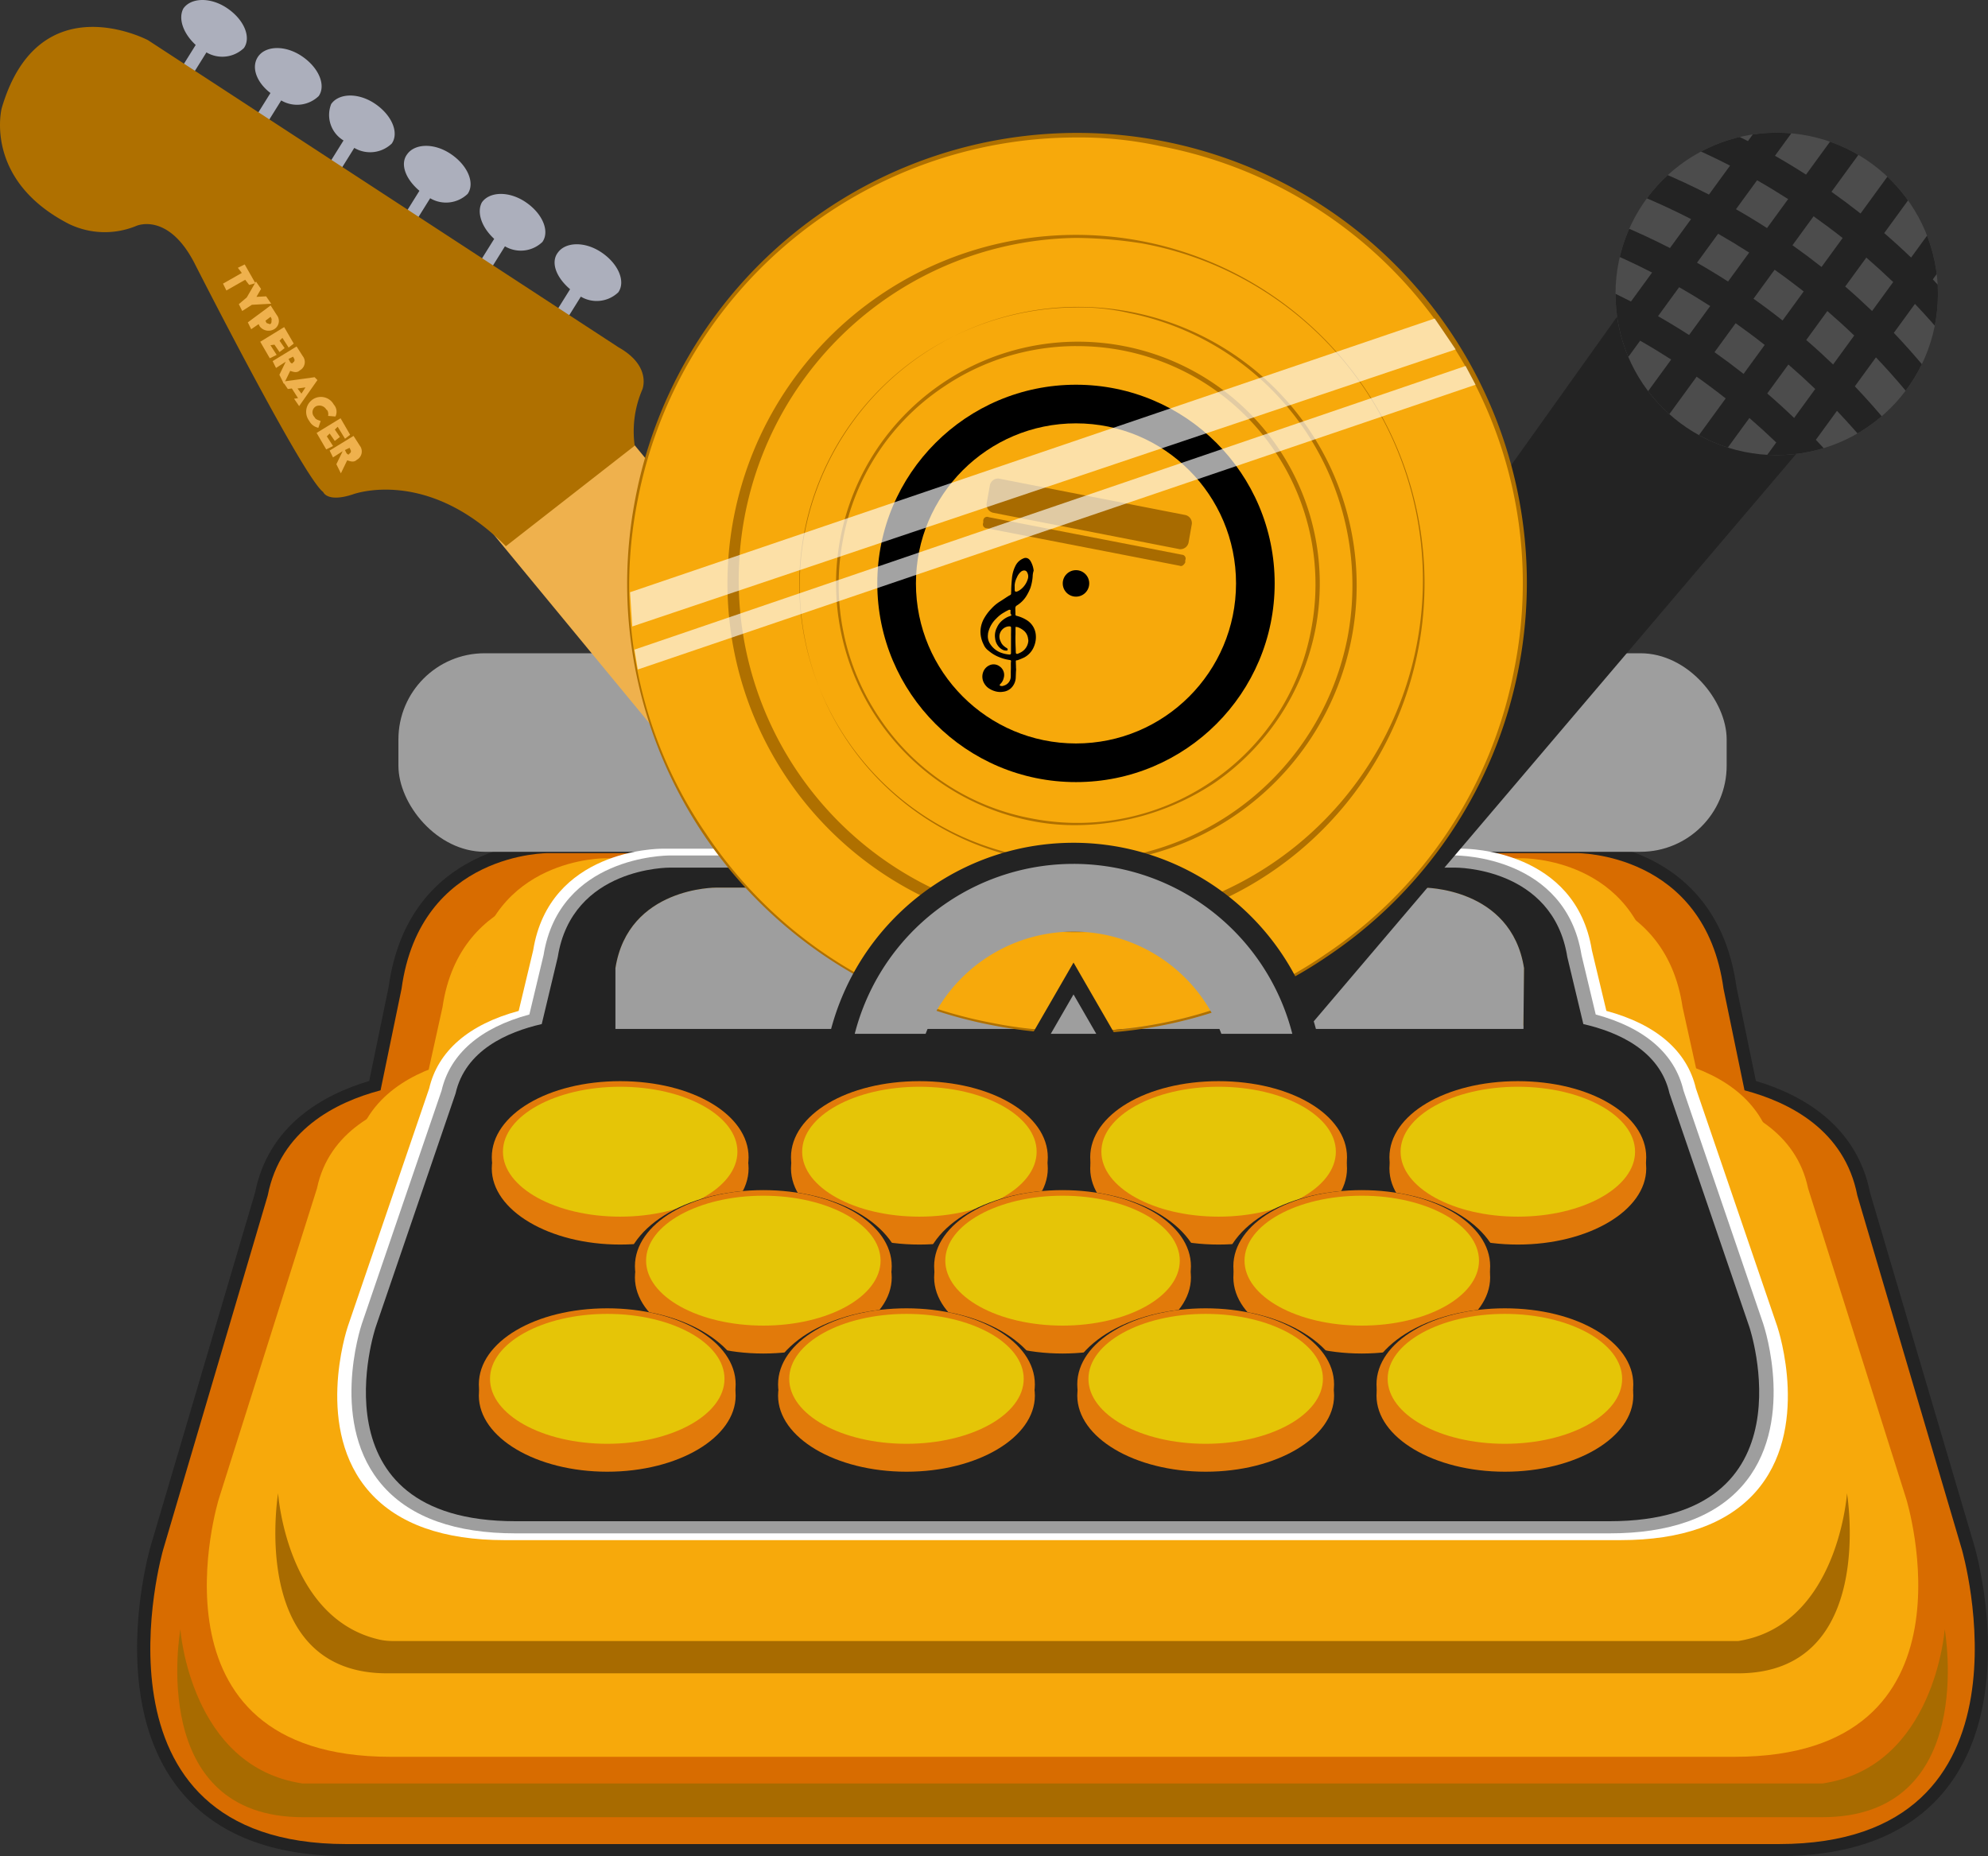 <svg xmlns="http://www.w3.org/2000/svg" xmlns:xlink="http://www.w3.org/1999/xlink" width="406.944" height="379.939" viewBox="0 0 406.944 379.939">
  <rect x="0" y="0" width="406.944" height="379.939" fill="#333333" stroke="none"/>
  <defs>
    <clipPath id="clip-path">
      <path d="M313.162,53.089l-3.657,5.016a141.472,141.472,0,0,1,20.693,8.63L318.561,82.7q2.8,1.44,5.538,3l11.637-15.961q3.231,1.845,6.357,3.855L330.456,89.553q2.644,1.7,5.21,3.517L347.3,77.109q3.032,2.145,5.949,4.449L341.615,97.519q2.467,1.947,4.848,4L358.1,85.563q2.813,2.431,5.5,5.011l-11.637,15.961q2.271,2.183,4.448,4.468l11.637-15.961a141.45,141.45,0,0,1,12.143,14.6l3.657-5.016a141.431,141.431,0,0,0-12.142-14.6l4.322-5.928a141.663,141.663,0,0,1,12.143,14.6l3.657-5.016a141.314,141.314,0,0,0-12.142-14.6l4.322-5.929a141.568,141.568,0,0,1,12.143,14.6l3.657-5.017a141.653,141.653,0,0,0-12.142-14.6l4.322-5.928a141.45,141.45,0,0,1,12.143,14.6l3.657-5.016a141.569,141.569,0,0,0-12.142-14.6l12.3-16.874q-2.175-2.284-4.448-4.467L391.2,52.724q-2.685-2.58-5.5-5.011L398,30.84q-2.38-2.058-4.848-4.006l-12.3,16.873q-2.916-2.3-5.949-4.448l12.3-16.873q-2.565-1.816-5.21-3.517l-12.3,16.873q-3.126-2.01-6.357-3.856l12.3-16.873q-2.733-1.56-5.538-3L357.8,28.885a141.472,141.472,0,0,0-20.693-8.63l-3.657,5.016a141.518,141.518,0,0,1,20.693,8.63l-4.323,5.928a141.536,141.536,0,0,0-20.693-8.63l-3.657,5.017a141.518,141.518,0,0,1,20.693,8.63l-4.323,5.928a141.427,141.427,0,0,0-20.693-8.63l-3.657,5.016a141.582,141.582,0,0,1,20.693,8.63l-4.322,5.929A141.484,141.484,0,0,0,313.162,53.089Zm37.8,19,4.323-5.929q3.032,2.146,5.949,4.449l-4.323,5.928Q353.994,74.239,350.961,72.093Zm7.98-10.945,4.323-5.928q3.032,2.145,5.949,4.448L364.89,65.6Q361.974,63.295,358.941,61.148Zm8.315,24.41q-2.685-2.58-5.5-5.011l4.322-5.929q2.813,2.432,5.5,5.011Zm7.98-10.945q-2.685-2.578-5.5-5.011l4.322-5.928q2.813,2.43,5.5,5.011Zm12.3-16.873-4.322,5.928q-2.685-2.578-5.5-5.011l4.322-5.928Q384.853,55.161,387.538,57.74Zm-10.346-9.016-4.322,5.928q-2.916-2.3-5.949-4.449l4.323-5.928Q374.275,46.42,377.192,48.724ZM359.676,36.9q3.23,1.845,6.357,3.855l-4.323,5.929q-3.124-2.01-6.357-3.856ZM351.7,47.847q3.229,1.845,6.357,3.856l-4.323,5.928q-3.125-2.01-6.357-3.855Zm-7.98,10.945q3.23,1.845,6.357,3.855l-4.323,5.929q-3.125-2.01-6.356-3.856Z" fill="none"/>
    </clipPath>
    <clipPath id="clip-path-2">
      <rect x="169.209" y="146.449" width="101.897" height="65.175" fill="none"/>
    </clipPath>
  </defs>
  <g id="Layer_2" data-name="Layer 2">
    <g id="Layer_1-2" data-name="Layer 1">
      <g>
        <g>
          <path d="M70.877,379.939c-15.1,0-26.434-4.4-33.7-13.067C21.817,348.534,30.428,317.9,30.8,316.61l21.4-72.444c2.745-13.815,13.886-20.066,23.377-22.893l3.977-19.25c4.072-29.51,31.512-29.848,32.679-29.848H322.744c1.2,0,28.637.338,32.709,29.848l3.977,19.25c9.491,2.827,20.633,9.077,23.378,22.893L404.2,316.6c.378,1.308,8.99,31.937-6.374,50.275-7.264,8.67-18.6,13.067-33.7,13.067Z" fill="#232323"/>
          <path id="main_body" data-name="main body" d="M401.614,317.241l-21.42-72.533c-2.6-13.35-13.832-19.068-23.093-21.519l-4.294-20.783c-3.826-28.051-30.062-27.772-30.062-27.772H112.26s-26.236-.279-30.063,27.772L77.9,223.189c-9.261,2.451-20.49,8.169-23.093,21.519L33.39,317.241s-17.4,60.239,37.486,60.239H364.128C419.019,377.48,401.614,317.241,401.614,317.241Z" fill="#d86c00"/>
        </g>
        <rect x="81.557" y="133.723" width="271.891" height="40.639" rx="17.634" fill="#9e9e9e"/>
        <path id="second_body" data-name="second body" d="M390.212,306.826,370.118,243.26c-2.443-11.7-12.976-16.711-21.663-18.859l-4.028-18.214c-3.589-24.583-28.2-24.338-28.2-24.338H118.778s-24.611-.245-28.2,24.338L86.55,224.4c-8.688,2.148-19.221,7.16-21.663,18.859L44.793,306.826s-16.326,52.792,35.165,52.792H355.047C406.538,359.618,390.212,306.826,390.212,306.826Z" fill="#f7a90b"/>
        <path id="second_body-2" data-name="second body" d="M382.1,297.529l-19.115-61.97c-2.324-11.406-12.344-16.291-20.608-18.385l-3.832-17.757c-3.414-23.966-26.827-23.728-26.827-23.728H123.882s-23.413-.238-26.828,23.728l-3.832,17.757c-8.264,2.094-18.284,6.979-20.608,18.385L53.5,297.529S37.967,349,86.951,349h261.7C397.632,349,382.1,297.529,382.1,297.529Z" fill="#f7a90b"/>
        <path d="M363.8,271.5l-16.648-48.689c-1.783-7.665-8.1-13.129-18.326-15.881l-2.967-12.4c-3.309-20.56-25.416-20.8-26.38-20.8H135.5c-.942,0-23.047.238-26.358,20.8l-2.966,12.405c-10.226,2.752-16.543,8.217-18.325,15.881L71.2,271.516c-.288.861-6.918,21.222,4.535,33.994,5.8,6.473,15.075,9.755,27.554,9.755H331.717c12.48,0,21.75-3.282,27.554-9.755C370.725,292.738,364.094,272.377,363.8,271.5Zm-50.074-61.563H124.147V197.251c2.683-16.985,21.076-16.816,21.076-16.816H292.785s18.393-.17,21.075,16.815Z" fill="#fff"/>
        <path d="M311.971,198.178c-2.63-16.652-20.662-16.486-20.662-16.486H146.64s-18.032-.166-20.663,16.486v12.439H311.841Z" fill="#9e9e9e"/>
        <g>
          <path d="M360.934,270.973l-16.323-47.734c-1.747-7.515-7.942-12.873-17.966-15.571l-2.908-12.161c-3.245-20.157-24.918-20.391-25.863-20.391H137.108c-.922,0-22.595.234-25.84,20.391l-2.908,12.161c-10.025,2.7-16.219,8.056-17.966,15.571L74.067,270.987c-.282.843-6.782,20.8,4.446,33.327,5.691,6.346,14.78,9.564,27.014,9.564H329.478c12.235,0,21.323-3.218,27.013-9.564C367.72,291.792,361.22,271.83,360.934,270.973Zm-49.093-60.356H125.978V198.178c2.63-16.652,20.662-16.486,20.662-16.486H291.309s18.032-.166,20.662,16.486Z" fill="#9e9e9e"/>
          <path d="M358.105,271.661,341.747,223.82c-1.989-8.805-10.564-12.577-17.636-14.193l-3.279-13.708c-2.922-18.5-22.958-18.318-22.958-18.318H137.131s-20.036-.184-22.958,18.318l-3.279,13.708c-7.072,1.616-15.647,5.388-17.635,14.193L76.9,271.661s-13.291,39.733,28.627,39.733H329.478C371.4,311.394,358.105,271.661,358.105,271.661Zm-46.264-61.044H125.978V198.178c2.63-16.652,20.662-16.486,20.662-16.486H291.309s18.032-.166,20.662,16.486Z" fill="#232323"/>
        </g>
        <ellipse cx="126.951" cy="239.18" rx="26.284" ry="15.581" fill="#bfbb1f"/>
        <path d="M126.951,257.046c-16.02,0-28.569-7.847-28.569-17.866s12.549-17.866,28.569-17.866,28.57,7.848,28.57,17.866S142.971,257.046,126.951,257.046Z" fill="#232323"/>
        <ellipse cx="126.951" cy="239.18" rx="26.284" ry="15.581" fill="#e27a0a"/>
        <path d="M126.951,252.475c-14.738,0-26.283-6.844-26.283-15.581s11.545-15.58,26.283-15.58,26.284,6.844,26.284,15.58S141.69,252.475,126.951,252.475Z" fill="#e27a0a"/>
        <ellipse cx="126.951" cy="235.752" rx="23.998" ry="13.295" fill="#e5c507"/>
        <ellipse cx="188.201" cy="239.18" rx="26.284" ry="15.581" fill="#bfbb1f"/>
        <path d="M188.2,257.046c-16.02,0-28.57-7.847-28.57-17.866s12.55-17.866,28.57-17.866,28.569,7.848,28.569,17.866S204.221,257.046,188.2,257.046Z" fill="#232323"/>
        <ellipse cx="188.201" cy="239.18" rx="26.284" ry="15.581" fill="#e27a0a"/>
        <path d="M188.2,252.475c-14.739,0-26.284-6.844-26.284-15.581s11.545-15.58,26.284-15.58,26.284,6.844,26.284,15.58S202.939,252.475,188.2,252.475Z" fill="#e27a0a"/>
        <ellipse cx="188.201" cy="235.752" rx="23.998" ry="13.295" fill="#e5c507"/>
        <ellipse cx="249.45" cy="239.18" rx="26.284" ry="15.581" fill="#bfbb1f"/>
        <path d="M249.45,257.046c-16.02,0-28.569-7.847-28.569-17.866s12.549-17.866,28.569-17.866,28.569,7.848,28.569,17.866S265.47,257.046,249.45,257.046Z" fill="#232323"/>
        <ellipse cx="249.45" cy="239.18" rx="26.284" ry="15.581" fill="#e27a0a"/>
        <path d="M249.45,252.475c-14.738,0-26.284-6.844-26.284-15.581s11.546-15.58,26.284-15.58,26.284,6.844,26.284,15.58S264.188,252.475,249.45,252.475Z" fill="#e27a0a"/>
        <ellipse cx="249.45" cy="235.752" rx="23.998" ry="13.295" fill="#e5c507"/>
        <ellipse cx="310.7" cy="239.18" rx="26.284" ry="15.581" fill="#bfbb1f"/>
        <path d="M310.7,257.046c-16.02,0-28.57-7.847-28.57-17.866s12.55-17.866,28.57-17.866,28.569,7.848,28.569,17.866S326.72,257.046,310.7,257.046Z" fill="#232323"/>
        <ellipse cx="310.7" cy="239.18" rx="26.284" ry="15.581" fill="#e27a0a"/>
        <path d="M310.7,252.475c-14.739,0-26.284-6.844-26.284-15.581s11.545-15.58,26.284-15.58,26.283,6.844,26.283,15.58S325.438,252.475,310.7,252.475Z" fill="#e27a0a"/>
        <ellipse cx="310.7" cy="235.752" rx="23.998" ry="13.295" fill="#e5c507"/>
        <ellipse cx="156.253" cy="261.484" rx="26.284" ry="15.581" fill="#bfbb1f"/>
        <path d="M156.253,279.35c-16.02,0-28.569-7.848-28.569-17.866s12.549-17.866,28.569-17.866,28.569,7.847,28.569,17.866S172.273,279.35,156.253,279.35Z" fill="#232323"/>
        <ellipse cx="156.253" cy="261.484" rx="26.284" ry="15.581" fill="#e27a0a"/>
        <path d="M156.253,274.779c-14.738,0-26.284-6.844-26.284-15.581s11.546-15.58,26.284-15.58,26.284,6.844,26.284,15.58S170.991,274.779,156.253,274.779Z" fill="#e27a0a"/>
        <ellipse cx="156.253" cy="258.055" rx="23.998" ry="13.295" fill="#e5c507"/>
        <ellipse cx="217.502" cy="261.484" rx="26.284" ry="15.581" fill="#bfbb1f"/>
        <path d="M217.5,279.35c-16.02,0-28.569-7.848-28.569-17.866s12.549-17.866,28.569-17.866,28.57,7.847,28.57,17.866S233.522,279.35,217.5,279.35Z" fill="#232323"/>
        <ellipse cx="217.502" cy="261.484" rx="26.284" ry="15.581" fill="#e27a0a"/>
        <path d="M217.5,274.779c-14.738,0-26.283-6.844-26.283-15.581s11.545-15.58,26.283-15.58,26.284,6.844,26.284,15.58S232.241,274.779,217.5,274.779Z" fill="#e27a0a"/>
        <ellipse cx="217.502" cy="258.055" rx="23.998" ry="13.295" fill="#e5c507"/>
        <ellipse cx="278.752" cy="261.484" rx="26.284" ry="15.581" fill="#bfbb1f"/>
        <path d="M278.752,279.35c-16.02,0-28.57-7.848-28.57-17.866s12.55-17.866,28.57-17.866,28.569,7.847,28.569,17.866S294.772,279.35,278.752,279.35Z" fill="#232323"/>
        <ellipse cx="278.752" cy="261.484" rx="26.284" ry="15.581" fill="#e27a0a"/>
        <path d="M278.752,274.779c-14.739,0-26.284-6.844-26.284-15.581s11.545-15.58,26.284-15.58,26.284,6.844,26.284,15.58S293.49,274.779,278.752,274.779Z" fill="#e27a0a"/>
        <ellipse cx="278.752" cy="258.055" rx="23.998" ry="13.295" fill="#e5c507"/>
        <ellipse cx="124.305" cy="285.678" rx="26.284" ry="15.581" fill="#bfbb1f"/>
        <path d="M124.305,303.544c-16.02,0-28.569-7.848-28.569-17.866s12.549-17.866,28.569-17.866,28.569,7.847,28.569,17.866S140.325,303.544,124.305,303.544Z" fill="#232323"/>
        <ellipse cx="124.305" cy="285.678" rx="26.284" ry="15.581" fill="#e27a0a"/>
        <path d="M124.305,298.973c-14.738,0-26.284-6.844-26.284-15.581s11.546-15.58,26.284-15.58,26.284,6.843,26.284,15.58S139.043,298.973,124.305,298.973Z" fill="#e27a0a"/>
        <ellipse cx="124.305" cy="282.249" rx="23.998" ry="13.295" fill="#e5c507"/>
        <ellipse cx="185.555" cy="285.678" rx="26.284" ry="15.581" fill="#bfbb1f"/>
        <path d="M185.555,303.544c-16.02,0-28.57-7.848-28.57-17.866s12.55-17.866,28.57-17.866,28.569,7.847,28.569,17.866S201.575,303.544,185.555,303.544Z" fill="#232323"/>
        <ellipse cx="185.555" cy="285.678" rx="26.284" ry="15.581" fill="#e27a0a"/>
        <path d="M185.555,298.973c-14.739,0-26.284-6.844-26.284-15.581s11.545-15.58,26.284-15.58,26.283,6.843,26.283,15.58S200.293,298.973,185.555,298.973Z" fill="#e27a0a"/>
        <ellipse cx="185.555" cy="282.249" rx="23.998" ry="13.295" fill="#e5c507"/>
        <ellipse cx="246.804" cy="285.678" rx="26.284" ry="15.581" fill="#bfbb1f"/>
        <path d="M246.8,303.544c-16.02,0-28.569-7.848-28.569-17.866s12.549-17.866,28.569-17.866,28.569,7.847,28.569,17.866S262.824,303.544,246.8,303.544Z" fill="#232323"/>
        <ellipse cx="246.804" cy="285.678" rx="26.284" ry="15.581" fill="#e27a0a"/>
        <path d="M246.8,298.973c-14.738,0-26.284-6.844-26.284-15.581s11.546-15.58,26.284-15.58,26.284,6.843,26.284,15.58S261.542,298.973,246.8,298.973Z" fill="#e27a0a"/>
        <ellipse cx="246.804" cy="282.249" rx="23.998" ry="13.295" fill="#e5c507"/>
        <ellipse cx="308.053" cy="285.678" rx="26.284" ry="15.581" fill="#bfbb1f"/>
        <path d="M308.053,303.544c-16.02,0-28.569-7.848-28.569-17.866s12.549-17.866,28.569-17.866,28.57,7.847,28.57,17.866S324.073,303.544,308.053,303.544Z" fill="#232323"/>
        <ellipse cx="308.053" cy="285.678" rx="26.284" ry="15.581" fill="#e27a0a"/>
        <path d="M308.053,298.973c-14.738,0-26.283-6.844-26.283-15.581s11.545-15.58,26.283-15.58,26.284,6.843,26.284,15.58S322.792,298.973,308.053,298.973Z" fill="#e27a0a"/>
        <ellipse cx="308.053" cy="282.249" rx="23.998" ry="13.295" fill="#e5c507"/>
        <path d="M398.085,333.518s-2.038,28.168-25.019,31.559H61.939c-22.981-3.391-25.02-31.559-25.02-31.559,0,.166-6.951,38.572,25.224,38.463H372.862C405.037,372.09,398.091,333.684,398.085,333.518Z" fill="#a86b00"/>
        <path d="M378.082,305.666s-1.812,27-22.248,30.249H80.284a11.948,11.948,0,0,1-2.658-.3c-18.983-4.327-20.7-29.951-20.7-29.951,0,.159-6.181,36.971,22.43,36.866h276.3C384.264,342.637,378.087,305.825,378.082,305.666Z" fill="#a86b00"/>
        <g>
          <path d="M114.169,51.744c1.522-2.2,5.476-2.417,8.954-.076s4.973,5.953,3.452,8.156a6.389,6.389,0,0,1-7.679.9l-3.4,5.45-2.2-1.522,3.4-5.45C113.682,56.625,112.765,53.6,114.169,51.744Z" fill="#acafbc"/>
          <path d="M98.634,41.44c1.521-2.2,5.476-2.417,8.954-.075s4.973,5.953,3.451,8.155a6.386,6.386,0,0,1-7.678.9l-3.4,5.45-2.2-1.522,3.4-5.45C98.5,46.44,97.578,43.413,98.634,41.44Z" fill="#acafbc"/>
          <path d="M83.329,31.6c1.521-2.2,5.476-2.417,8.954-.075s4.973,5.953,3.452,8.155a6.387,6.387,0,0,1-7.679.9l-3.4,5.45-2.2-1.522,3.4-5.45C82.842,36.485,81.925,33.457,83.329,31.6Z" fill="#acafbc"/>
          <path d="M67.793,21.3c1.522-2.2,5.477-2.417,8.955-.076s4.973,5.953,3.451,8.156a6.388,6.388,0,0,1-7.679.895l-3.4,5.45-2.2-1.521,3.4-5.45A6.086,6.086,0,0,1,67.793,21.3Z" fill="#acafbc"/>
          <path d="M52.837,11.581c1.522-2.2,5.476-2.417,8.954-.076s4.973,5.953,3.452,8.155a6.387,6.387,0,0,1-7.679.9l-3.4,5.45-2.2-1.522,3.4-5.45C52.58,16.929,51.315,13.783,52.837,11.581Z" fill="#acafbc"/>
          <path d="M37.532,1.744c1.522-2.2,5.476-2.418,8.954-.076s4.973,5.953,3.452,8.155a6.387,6.387,0,0,1-7.679.9l-3.4,5.45-2.2-1.522,3.4-5.45C37.393,6.743,36.477,3.716,37.532,1.744Z" fill="#acafbc"/>
          <path d="M91.286,97.572l75.981,92.092a6.229,6.229,0,0,0,8.752,1.006c.108-.085.213-.175.315-.267l16.225-13.532a6.23,6.23,0,0,0,1.006-8.752c-.086-.107-.175-.213-.268-.315l-75.75-91.625a6.229,6.229,0,0,0-8.752-1.007c-.108.086-.213.175-.315.268L92.255,88.972A6.008,6.008,0,0,0,91.146,97.4C91.191,97.456,91.238,97.514,91.286,97.572Z" fill="#efb14d"/>
          <path d="M129.921,91.235a21.631,21.631,0,0,1,1.564-11.5s2-4.758-4.845-8.627L30.293,8.223S7.9-3.623.345,22.157c0,0-3.787,14.635,13.731,23.668a16.849,16.849,0,0,0,13.836.412s6.408-2.878,11.826,7.495c0,0,22.36,44.057,26.417,46.982,0,0,.8,2.213,6.044.493,0,0,15.143-5.746,31.349,10.607Z" fill="#af7000"/>
          <g>
            <path d="M51,58.318l-.809-1.05L46.341,59.46l-.692-1.4L49.5,55.87l-.81-1.051,1.4-.691,2.192,3.847Z" fill="#efb14d"/>
            <path d="M50.521,60.874,52.4,57.627l1.039,1.516L52.5,60.767l1.977-.107,1.04,1.516-3.955.215-1.982,1.27-.692-1.4Z" fill="#efb14d"/>
            <path d="M55.4,62.524l1.27,1.983a1.945,1.945,0,0,1-.332,2.731,1.826,1.826,0,0,1-.262.173,2.276,2.276,0,0,1-2.905-.594l-.23-.466L51.421,67.39l-.691-1.4Zm-.134,3.837c.466-.23.236-.7.354-1.045l-.231-.466-1.05.809.231.467Z" fill="#efb14d"/>
            <path d="M57.809,69.164l-.584.578,1.039,1.517-1.05.809-1.039-1.516-.815.112,1.27,1.983-1.4.691L53.27,69.957l4.9-3,1.961,3.381-1.05.809Z" fill="#efb14d"/>
            <path d="M57.193,76.719l1.291-2.668L56.5,75.321l-.692-1.4,4.9-3,1.27,1.983a1.944,1.944,0,0,1-.332,2.73,1.921,1.921,0,0,1-.262.174c-.585.579-1.281.343-1.978.107l-1.291,2.669Zm1.875-3.247.231.466c.23.466.579.584.7.236a.511.511,0,0,0,.243-.681l-.008-.016L60,73.011Z" fill="#efb14d"/>
            <path d="M61.009,81.5l-1.27-1.982-.815.112-1.039-1.516,6.516-.9.578.584-3.745,5.332-1.04-1.516Zm.7-.927.82-1.275-1.629.225Z" fill="#efb14d"/>
            <path d="M64.031,81.75a3.006,3.006,0,0,1,4.164.844c.048.073.092.147.134.222a2.209,2.209,0,0,1,.338,2.444l-1.512-.123c.118-.349.006-1.163-.343-1.281a1.662,1.662,0,0,0-2.09-.707,1.386,1.386,0,0,0-.358,2.208c.23.466.578.584,1.275.819l-.471,1.394a2.708,2.708,0,0,1-1.855-1.4,3.052,3.052,0,0,1,.534-4.283C63.907,81.836,63.968,81.792,64.031,81.75Z" fill="#efb14d"/>
            <path d="M69.122,87.355l-.584.579,1.04,1.516-1.05.809-1.04-1.516-.584.579,1.27,1.982-1.4.692-1.962-3.381,4.9-3L71.673,89l-1.05.809Z" fill="#efb14d"/>
            <path d="M68.855,95.029l1.291-2.669-1.982,1.27-.692-1.4,4.9-3,1.27,1.983a1.946,1.946,0,0,1-.332,2.731,1.893,1.893,0,0,1-.263.173c-.584.579-1.28.343-1.977.108l-1.291,2.668Zm1.757-2.9.231.467c.23.466.579.584.7.235a.51.51,0,0,0,.244-.68l-.008-.016-.23-.466Z" fill="#efb14d"/>
          </g>
        </g>
        <g>
          <polygon points="389.199 67.618 267.452 210.801 240.787 191.36 349.606 38.75 389.199 67.618" fill="#232323"/>
          <circle cx="363.696" cy="60.162" r="33" fill="#4c4c4c"/>
          <g clip-path="url(#clip-path)">
            <circle cx="363.696" cy="60.162" r="33" fill="#232323"/>
          </g>
        </g>
        <g id="Layer_2-2" data-name="Layer 2">
          <g id="Layer_21" data-name="Layer 21">
            <g>
              <g>
                <g>
                  <g>
                    <circle cx="220.254" cy="119.423" r="91.736" fill="#f7a90b"/>
                    <path d="M220.48,211.611a93.381,93.381,0,0,1-17.624-1.8A91.986,91.986,0,0,1,130.063,101.99l.037-.191A92.061,92.061,0,1,1,272,195.569,91.25,91.25,0,0,1,220.48,211.611ZM220.254,28.14a91.5,91.5,0,0,0-89.7,74.111,89.571,89.571,0,0,0,14.009,68.46,90.524,90.524,0,0,0,58.295,38.638,89.577,89.577,0,0,0,68.46-14.009,90.53,90.53,0,0,0,38.638-58.3,89.579,89.579,0,0,0-14.01-68.461,90.534,90.534,0,0,0-58.292-38.639A77.153,77.153,0,0,0,220.254,28.14Z" fill="#af7000"/>
                  </g>
                  <g>
                    <circle cx="220.254" cy="119.423" r="70.948" fill="#f7a90b"/>
                    <path d="M220.254,190.823A68.955,68.955,0,0,1,206.7,189.47a71.346,71.346,0,1,1,83.691-56.949c-.03.153-.059.306-.089.459A71.478,71.478,0,0,1,220.254,190.823Zm0-142.122a70.027,70.027,0,1,0,13.631,1.144l-.074-.015A91.47,91.47,0,0,0,220.254,48.7Z" fill="#af7000"/>
                  </g>
                  <g>
                    <circle cx="220.254" cy="119.423" r="56.939" fill="#f7a90b"/>
                    <path d="M220.254,176.815a58.967,58.967,0,0,1-10.846-1.13,57,57,0,1,1,10.846,1.13Zm0-113.879a57.26,57.26,0,0,0-31.632,9.716A56.639,56.639,0,1,0,275.839,130.5h0A56.909,56.909,0,0,0,231.1,64.068,44.278,44.278,0,0,0,220.254,62.936Z" fill="#af7000"/>
                  </g>
                  <g>
                    <circle cx="220.254" cy="119.423" r="49.031" fill="#f7a90b"/>
                    <path d="M220.48,168.906a45,45,0,0,1-9.49-.9,49.508,49.508,0,1,1,58.3-39.316h0A49.793,49.793,0,0,1,248.5,160.321,51.569,51.569,0,0,1,220.48,168.906Zm-.226-98.062A48.572,48.572,0,0,0,193.14,79.2a47.982,47.982,0,0,0-20.564,31.181,48.72,48.72,0,0,0,7.456,36.6,47.985,47.985,0,0,0,31.181,20.564A48.726,48.726,0,0,0,247.82,160.1a47.985,47.985,0,0,0,20.564-31.181,48.76,48.76,0,0,0-48.128-58.07Z" fill="#af7000"/>
                  </g>
                  <circle cx="220.254" cy="119.423" r="40.671"/>
                  <circle cx="220.254" cy="119.423" r="32.763" fill="#f7a90b"/>
                  <circle cx="220.254" cy="119.423" r="2.711"/>
                  <path d="M241.493,112.419l-38.185-7.457a1.717,1.717,0,0,1-1.354-1.805l.678-3.841a1.718,1.718,0,0,1,1.805-1.354l38.186,7.457a1.717,1.717,0,0,1,1.353,1.805l-.678,3.841A1.718,1.718,0,0,1,241.493,112.419Z" fill="#a86b00"/>
                  <path d="M241.493,115.81l-39.541-7.682a.789.789,0,0,1-.754-.824.8.8,0,0,1,.076-.305v-.452a.791.791,0,0,1,.825-.754.806.806,0,0,1,.305.076l39.541,7.682a.791.791,0,0,1,.754.827.779.779,0,0,1-.076.3v.452C242.4,115.582,241.945,116.034,241.493,115.81Z" fill="#a86b00"/>
                </g>
                <g>
                  <polygon points="293.688 65.195 128.97 121.231 129.422 128.235 297.981 71.522 293.688 65.195" fill="#fff" opacity="0.64" style="isolation: isolate"/>
                  <polygon points="300.015 74.911 129.874 132.98 130.552 137.047 302.048 78.752 300.015 74.911" fill="#fff" opacity="0.64" style="isolation: isolate"/>
                </g>
              </g>
              <path d="M211.389,118.014a9.986,9.986,0,0,1-.457,2.32,10.319,10.319,0,0,1-.922,1.811,6.084,6.084,0,0,1-1.91,1.828.6.6,0,0,0-.258.447c-.011.429.027.927.015,1.354.03.189.08.258.258.29a7.14,7.14,0,0,1,2.12.913,3.935,3.935,0,0,1,1.784,2.886,4.947,4.947,0,0,1-.356,2.461,4.369,4.369,0,0,1-1.981,2.246,12.2,12.2,0,0,1-1.257.524.636.636,0,0,1-.319.068c-.129.04-.2.089-.161.219-.012.428.037.867.026,1.3a3.037,3.037,0,0,1,0,.738c-.021.488-.033.916-.054,1.4a3.172,3.172,0,0,1-.967,2.05,2.794,2.794,0,0,1-1.537.723,3.75,3.75,0,0,1-1.824-.129,4.441,4.441,0,0,1-1.412-.732,3.183,3.183,0,0,1-.715-.86,2.682,2.682,0,0,1-.242-2.191,2.418,2.418,0,0,1,1.23-1.452,2.028,2.028,0,0,1,2.182.187,2.119,2.119,0,0,1,.83,2.355,2.453,2.453,0,0,1-.632,1.183.461.461,0,0,0-.16.219c-.08.109-.031.18.089.2a.89.89,0,0,0,.678-.008,1.956,1.956,0,0,0,1.461-1.719c.031-.548-.008-1.047.025-1.595.021-.488-.017-.987.015-1.535l.019-.119a.221.221,0,0,0-.153-.272.241.241,0,0,0-.044-.008l-.359-.061a8.591,8.591,0,0,1-1.7-.474,7.621,7.621,0,0,1-2.347-1.383,2.99,2.99,0,0,1-1.013-1.279,5.863,5.863,0,0,1-.639-2.753,5.735,5.735,0,0,1,.838-2.747,9.625,9.625,0,0,1,1.419-1.849,8.325,8.325,0,0,1,1.788-1.479c.55-.337,1.109-.734,1.658-1.071.14-.1.27-.139.41-.238a.319.319,0,0,0,.16-.219c-.009-.309.031-.548.022-.857.013-.8.075-1.524.148-2.311a7,7,0,0,1,.755-2.639,3.085,3.085,0,0,1,1.6-1.45,1.019,1.019,0,0,1,1.086.123,1.641,1.641,0,0,1,.407.5,4.888,4.888,0,0,1,.6,1.886A3.908,3.908,0,0,0,211.389,118.014Zm-4.53,7.469h0a1.046,1.046,0,0,1,.011-.428c.031-.179-.078-.258-.268-.23-.06-.011-.06-.011-.129.039a6.828,6.828,0,0,0-.878.466,6.585,6.585,0,0,0-1.629,1.26,5.792,5.792,0,0,0-1.623,2.676,2.446,2.446,0,0,0-.112.657,2.781,2.781,0,0,0,.473,1.925,4.46,4.46,0,0,0,2.047,1.7,6.143,6.143,0,0,0,1.772.425c.3.05.439-.049.43-.358l0-1.106q0-1.107.007-2.213c-.018-.617.024-1.225.006-1.844.01-.059-.04-.128-.089-.2l-.179-.031a1.779,1.779,0,0,0-.628.078,2.139,2.139,0,0,0-1.483,1.839,2.183,2.183,0,0,0,.235,1.147,2.348,2.348,0,0,0,.8,1.059,2.159,2.159,0,0,0,.5.331c.109.079.2.279.118.386-.011.06-.07.05-.08.11a2.068,2.068,0,0,1-.608-.042,2.439,2.439,0,0,1-1.1-.741,3,3,0,0,1-.751-1.727,3.536,3.536,0,0,1,.376-2.211,3.861,3.861,0,0,1,1.25-1.57,4.39,4.39,0,0,1,1.488-.793.282.282,0,0,0,.23-.268A.31.31,0,0,1,206.859,125.483Zm3.639,5.722a1.508,1.508,0,0,0-.049-.438,2.551,2.551,0,0,0-.722-1.537,4.2,4.2,0,0,0-1.392-.849l-.3-.051c-.119-.02-.19.029-.15.159-.022.489.006,1.046-.015,1.535-.023.857,0,1.784.041,2.651l.027.927a.254.254,0,0,0,.257.251.245.245,0,0,0,.071-.011c.06.01.07-.05.129-.039a4.791,4.791,0,0,0,.739-.366A2.886,2.886,0,0,0,210.5,131.205Zm-2.8-11.36h0c.009.309.008.678.017.987.019.249.188.34.447.258.06.01.07-.05.129-.04a3.154,3.154,0,0,0,.759-.486,4.208,4.208,0,0,0,1.322-1.988,1.7,1.7,0,0,0-.125-1.436.661.661,0,0,0-.676-.361,1.087,1.087,0,0,0-.6.268,3.086,3.086,0,0,0-.811,1.153A4.065,4.065,0,0,0,207.7,119.845Z"/>
            </g>
          </g>
        </g>
        <g clip-path="url(#clip-path-2)">
          <path d="M219.75,172.515a51.357,51.357,0,1,0,51.356,51.357A51.356,51.356,0,0,0,219.75,172.515Zm0,87.306A35.95,35.95,0,1,1,255.7,223.872,35.949,35.949,0,0,1,219.75,259.821Z" fill="#232323"/>
          <path d="M219.75,176.836a46.221,46.221,0,1,0,46.221,46.22A46.219,46.219,0,0,0,219.75,176.836Zm0,78.575A32.355,32.355,0,1,1,252.1,223.056,32.354,32.354,0,0,1,219.75,255.411Z" fill="#9e9e9e"/>
          <polygon points="219.75 197.034 208.058 217.285 231.442 217.285 219.75 197.034" fill="#232323"/>
          <polygon points="219.75 203.556 208.058 223.806 231.442 223.806 219.75 203.556" fill="#9e9e9e"/>
        </g>
      </g>
    </g>
  </g>
</svg>

